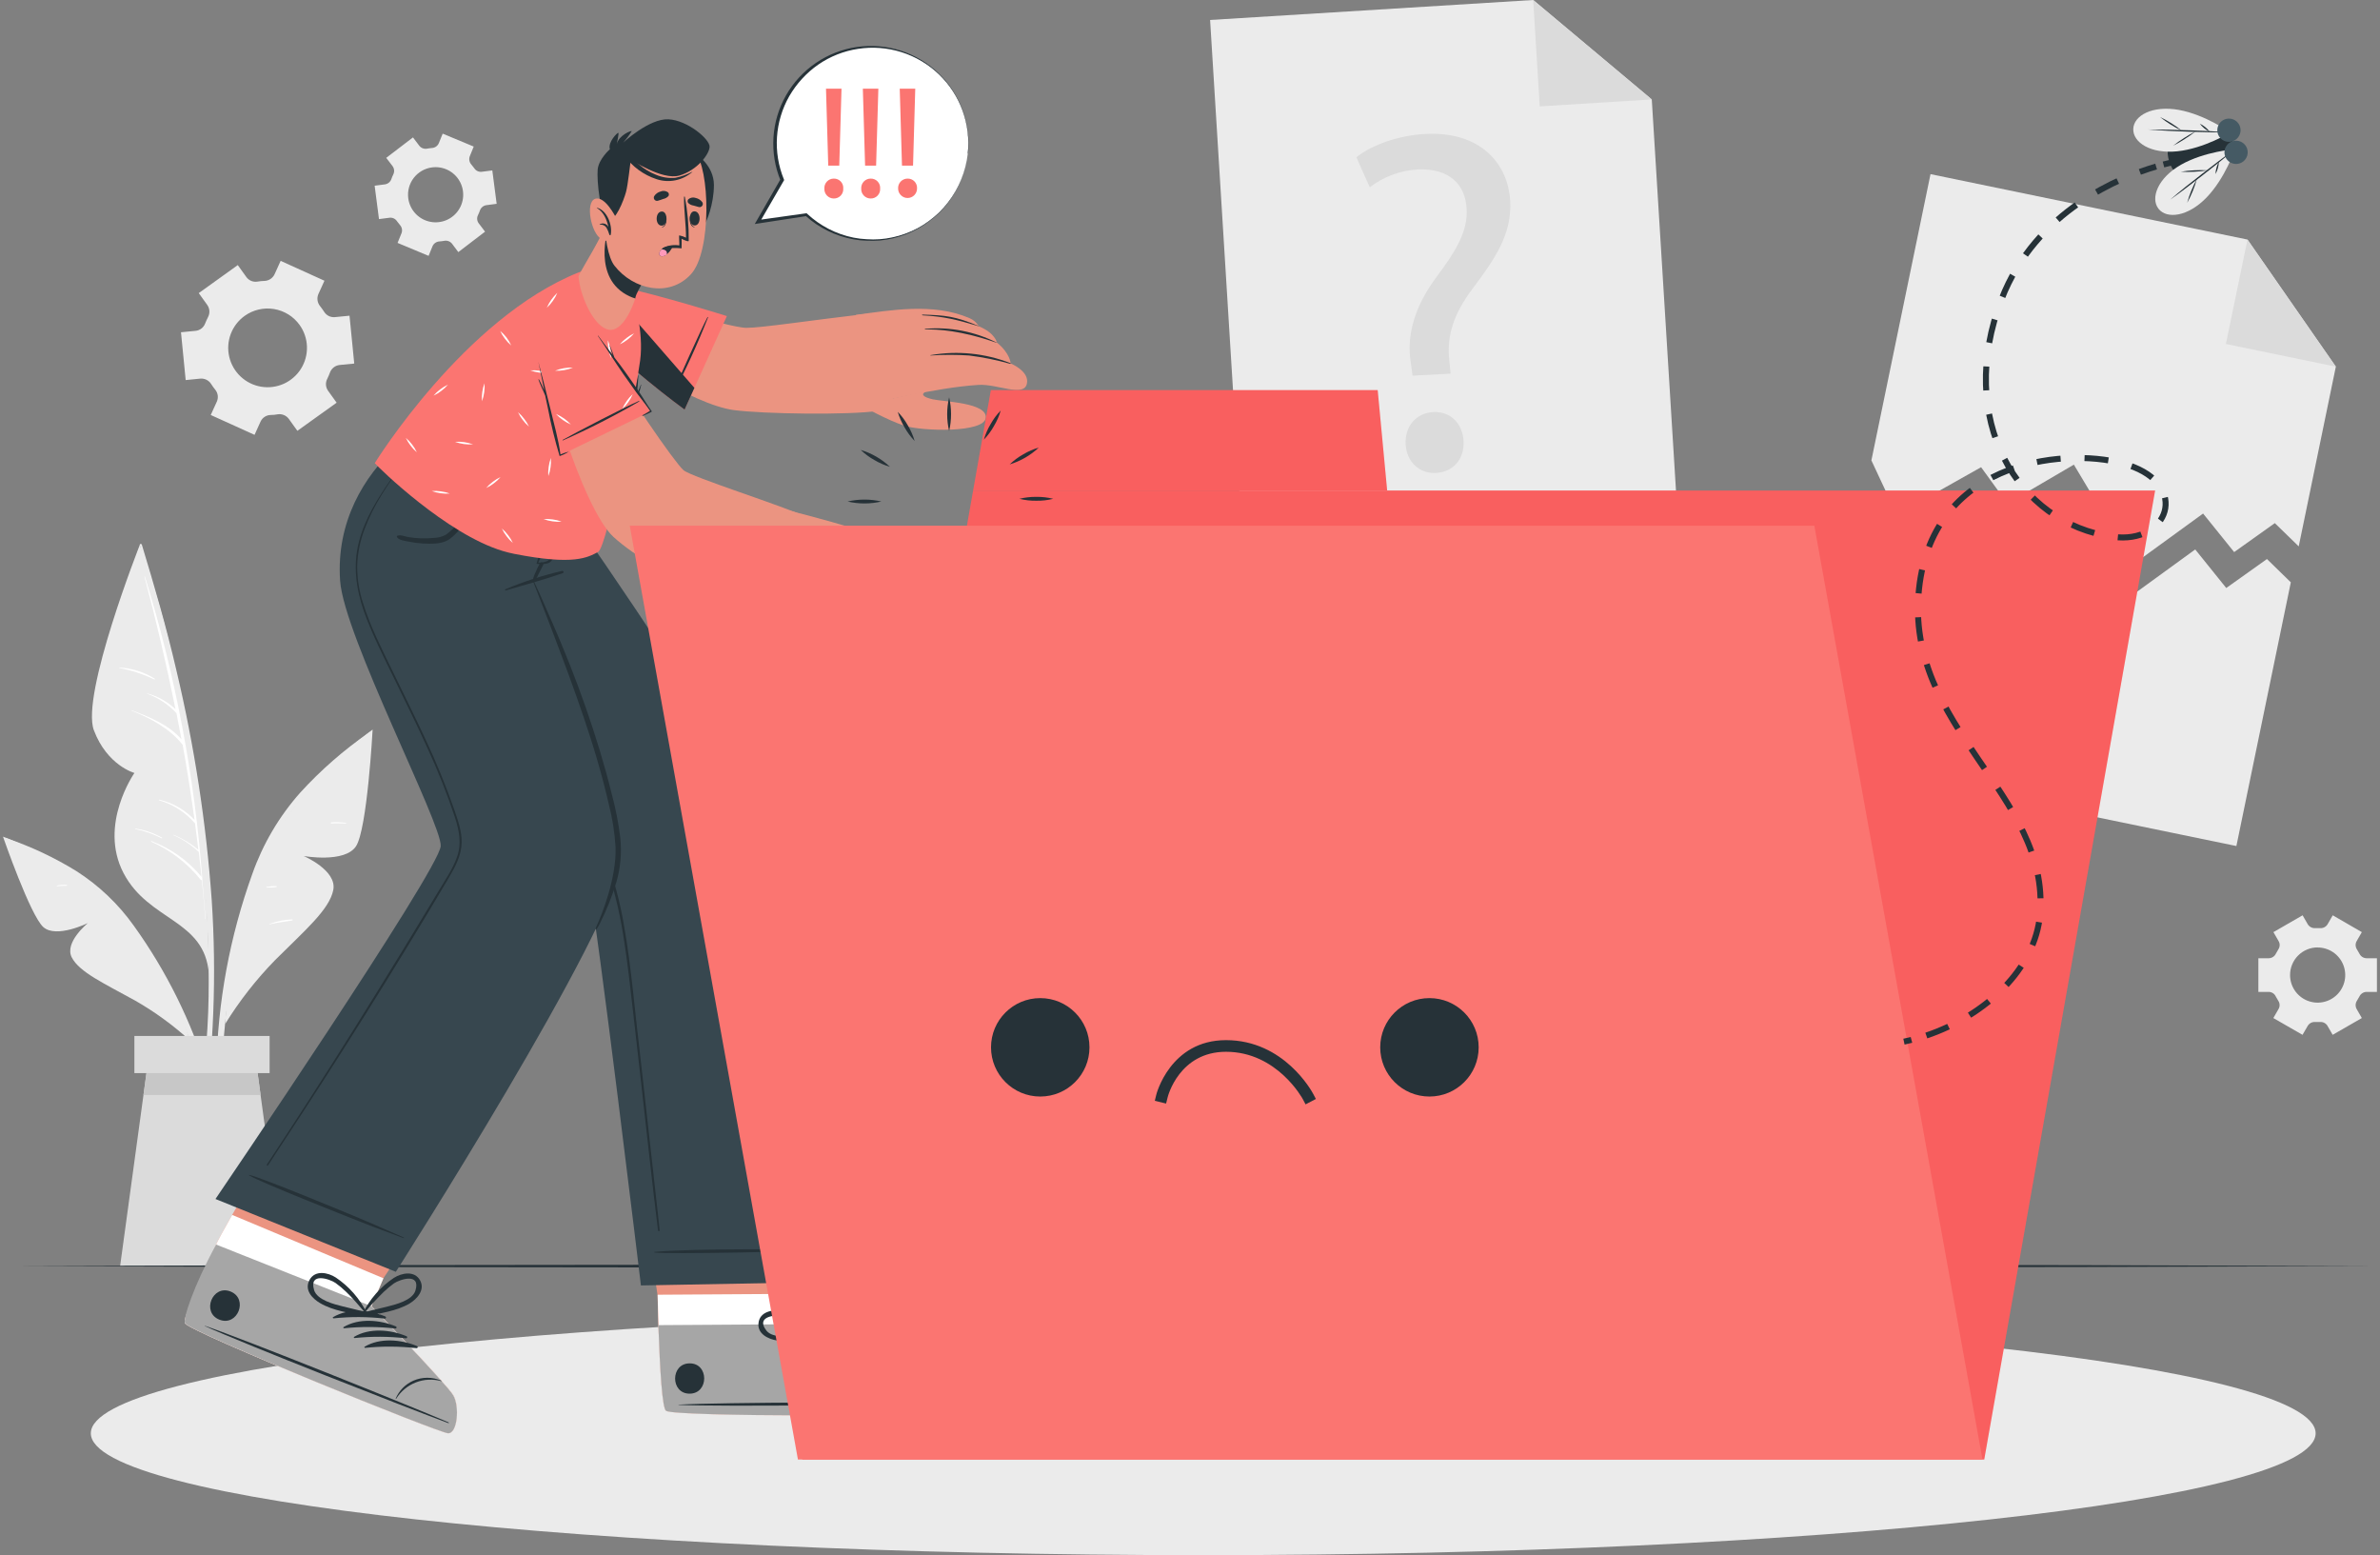 <svg width="398" height="260" viewBox="0 0 398 260" fill="none" xmlns="http://www.w3.org/2000/svg">
<rect x="0" y="0" width="398" height="260" fill="#808080" stroke="none"/>
<g clip-path="url(#clip0_191_11286)">
<path d="M390.616 61.301L384.408 91.348L380.411 87.458L373.612 92.301L368.416 85.856L356.764 94.324L346.806 77.68L335.699 84.183L331.294 78.108L317.19 86.051L312.947 76.973L322.834 29.114L375.838 40.052L390.616 61.301Z" fill="#EBEBEB"/>
<path d="M375.838 40.052L390.616 61.301L372.23 57.508L375.838 40.052Z" fill="#DBDBDB"/>
<path d="M383.086 97.359L373.984 141.444L302.588 126.719L311.625 82.977L315.868 92.061L329.978 84.118L334.377 90.188L345.49 83.684L355.442 100.329L367.1 91.86L372.29 98.306L379.096 93.462L383.086 97.359Z" fill="#EBEBEB"/>
<path d="M280.9 92.191L208.142 96.691L202.361 3.339L256.39 0L276.222 16.625L280.9 92.191Z" fill="#EBEBEB"/>
<path d="M256.389 0L276.221 16.625L257.485 17.786L256.389 0Z" fill="#DBDBDB"/>
<path d="M236.218 62.805L235.933 60.704C235.2 56.34 236.393 51.458 240.189 46.349C243.608 41.81 245.469 38.568 245.262 34.891C245.028 30.741 242.271 28.122 237.139 28.329C234.207 28.481 231.39 29.522 229.062 31.312L226.824 26.293C229.419 24.192 233.961 22.63 238.275 22.403C247.636 21.877 252.191 27.415 252.547 33.594C252.859 39.125 249.991 43.288 246.345 48.138C242.998 52.567 241.901 56.224 242.375 60.354L242.576 62.468L236.218 62.805ZM235.063 74.295C234.895 71.286 236.809 69.056 239.657 68.894C242.505 68.732 244.581 70.742 244.749 73.75C244.905 76.597 243.16 78.899 240.15 79.067C237.295 79.229 235.226 77.161 235.063 74.295Z" fill="#DBDBDB"/>
<path d="M54.257 46.932L46.932 43.612L45.914 45.856C45.762 46.174 45.527 46.446 45.234 46.641C44.94 46.836 44.599 46.948 44.246 46.965C43.844 46.965 43.448 47.023 43.046 47.081C42.697 47.138 42.339 47.097 42.013 46.962C41.686 46.826 41.404 46.603 41.197 46.316L39.763 44.319L33.237 49.001L34.671 50.998C34.871 51.288 34.989 51.626 35.012 51.978C35.035 52.33 34.962 52.681 34.8 52.995C34.614 53.351 34.447 53.717 34.301 54.09C34.175 54.421 33.96 54.71 33.679 54.925C33.398 55.141 33.063 55.274 32.711 55.309L30.266 55.549L31.051 63.544L33.509 63.298C33.862 63.27 34.216 63.338 34.532 63.496C34.849 63.654 35.117 63.895 35.306 64.193C35.41 64.361 35.521 64.523 35.637 64.686C35.754 64.848 35.871 65.003 35.994 65.152C36.218 65.425 36.362 65.754 36.41 66.103C36.458 66.452 36.408 66.808 36.267 67.13L35.242 69.38L42.566 72.7L43.585 70.456C43.737 70.138 43.975 69.869 44.271 69.679C44.568 69.489 44.912 69.385 45.265 69.38C45.663 69.38 46.059 69.341 46.452 69.263C46.8 69.213 47.154 69.257 47.479 69.392C47.803 69.527 48.085 69.747 48.295 70.028L49.728 72.026L56.294 67.325L54.86 65.328C54.655 65.04 54.534 64.7 54.511 64.347C54.488 63.995 54.564 63.642 54.73 63.33C54.903 62.978 55.057 62.617 55.191 62.248C55.319 61.918 55.535 61.63 55.815 61.414C56.095 61.198 56.429 61.063 56.78 61.022L59.239 60.782L58.448 52.781L55.989 53.021C55.638 53.051 55.285 52.984 54.97 52.826C54.655 52.668 54.39 52.426 54.205 52.126C54.094 51.964 53.984 51.795 53.867 51.633C53.751 51.471 53.634 51.315 53.511 51.16C53.289 50.885 53.147 50.555 53.099 50.205C53.051 49.856 53.099 49.5 53.238 49.175L54.257 46.932ZM50.105 54.33C50.862 55.389 51.289 56.649 51.331 57.95C51.372 59.251 51.027 60.535 50.338 61.64C49.65 62.745 48.648 63.62 47.462 64.157C46.275 64.693 44.956 64.865 43.671 64.652C42.386 64.439 41.193 63.85 40.244 62.959C39.294 62.069 38.63 60.917 38.335 59.649C38.04 58.381 38.128 57.054 38.588 55.836C39.048 54.618 39.859 53.564 40.918 52.807C42.339 51.791 44.104 51.381 45.827 51.667C47.55 51.953 49.089 52.911 50.105 54.33Z" fill="#EBEBEB"/>
<path d="M385.056 153.025L380.177 155.839L381.04 157.331C381.168 157.544 381.231 157.789 381.223 158.038C381.215 158.286 381.136 158.527 380.995 158.731C380.842 158.968 380.701 159.213 380.573 159.464C380.463 159.685 380.294 159.871 380.084 160.001C379.874 160.132 379.633 160.201 379.386 160.203H377.66V165.831H379.373C379.621 165.829 379.865 165.898 380.076 166.03C380.286 166.162 380.454 166.352 380.56 166.577C380.688 166.826 380.829 167.069 380.982 167.303C381.123 167.508 381.202 167.748 381.21 167.997C381.218 168.245 381.155 168.49 381.027 168.704L380.164 170.202L385.043 173.009L385.912 171.511C386.038 171.299 386.221 171.126 386.44 171.011C386.659 170.897 386.905 170.845 387.151 170.863H387.567H387.982C388.228 170.845 388.475 170.897 388.694 171.011C388.912 171.126 389.095 171.299 389.221 171.511L390.084 173.009L394.963 170.202L394.1 168.704C393.977 168.487 393.917 168.241 393.926 167.993C393.935 167.744 394.013 167.503 394.152 167.297C394.301 167.063 394.443 166.823 394.573 166.57C394.684 166.35 394.853 166.164 395.062 166.033C395.272 165.903 395.514 165.833 395.76 165.831H397.486V160.203H395.76C395.514 160.201 395.272 160.132 395.062 160.001C394.853 159.871 394.684 159.685 394.573 159.464C394.443 159.211 394.301 158.971 394.152 158.738C394.013 158.532 393.935 158.292 393.926 158.045C393.917 157.797 393.977 157.552 394.1 157.337L394.963 155.839L390.097 153.025L389.234 154.523C389.106 154.733 388.923 154.905 388.705 155.019C388.486 155.133 388.241 155.186 387.995 155.171C387.859 155.171 387.722 155.171 387.58 155.171C387.437 155.171 387.301 155.171 387.164 155.171C386.917 155.187 386.671 155.135 386.451 155.021C386.232 154.907 386.047 154.734 385.919 154.523L385.056 153.025ZM387.58 158.407C388.492 158.408 389.383 158.68 390.141 159.187C390.898 159.694 391.488 160.415 391.837 161.257C392.185 162.1 392.275 163.027 392.096 163.921C391.918 164.814 391.478 165.635 390.833 166.279C390.187 166.923 389.365 167.362 388.471 167.539C387.576 167.717 386.649 167.625 385.806 167.276C384.964 166.927 384.244 166.336 383.737 165.578C383.231 164.82 382.961 163.929 382.961 163.017C382.959 162.41 383.077 161.809 383.309 161.247C383.54 160.686 383.88 160.176 384.309 159.747C384.738 159.317 385.248 158.976 385.809 158.744C386.371 158.512 386.972 158.393 387.58 158.394V158.407Z" fill="#EBEBEB"/>
<path d="M69.06 22.973L64.59 26.39L65.635 27.759C65.785 27.956 65.878 28.192 65.902 28.439C65.926 28.687 65.881 28.936 65.771 29.159C65.647 29.411 65.538 29.671 65.447 29.937C65.365 30.171 65.221 30.377 65.03 30.534C64.839 30.691 64.608 30.791 64.363 30.826L62.65 31.046L63.377 36.629L65.09 36.408C65.339 36.368 65.594 36.401 65.825 36.504C66.055 36.606 66.251 36.773 66.387 36.985C66.546 37.211 66.717 37.427 66.9 37.634C67.063 37.821 67.172 38.05 67.213 38.294C67.254 38.539 67.227 38.791 67.133 39.021L66.484 40.61L71.675 42.776L72.323 41.174C72.421 40.946 72.58 40.75 72.783 40.607C72.986 40.464 73.224 40.38 73.472 40.364L73.887 40.325L74.296 40.26C74.536 40.215 74.784 40.236 75.012 40.322C75.241 40.407 75.442 40.554 75.593 40.746L76.644 42.147L81.114 38.73L80.07 37.355C79.916 37.16 79.821 36.925 79.797 36.678C79.773 36.431 79.82 36.182 79.933 35.961C80.057 35.709 80.166 35.449 80.258 35.183C80.339 34.95 80.484 34.745 80.675 34.589C80.866 34.433 81.097 34.334 81.341 34.301L83.054 34.074L82.327 28.491L80.615 28.712C80.365 28.752 80.11 28.719 79.88 28.616C79.649 28.514 79.454 28.346 79.317 28.135C79.158 27.909 78.987 27.693 78.804 27.486C78.641 27.299 78.532 27.07 78.491 26.825C78.45 26.58 78.478 26.329 78.571 26.099L79.22 24.503L74.03 22.344L73.381 23.939C73.283 24.166 73.123 24.362 72.921 24.504C72.718 24.646 72.48 24.729 72.233 24.743L71.817 24.789L71.409 24.854C71.168 24.899 70.919 24.877 70.69 24.79C70.462 24.703 70.261 24.554 70.111 24.361L69.06 22.973ZM72.258 27.985C73.162 27.869 74.08 28.023 74.896 28.428C75.713 28.833 76.391 29.47 76.845 30.259C77.299 31.049 77.51 31.955 77.449 32.863C77.389 33.772 77.061 34.642 76.506 35.365C75.951 36.087 75.195 36.629 74.332 36.923C73.469 37.216 72.539 37.247 71.659 37.013C70.778 36.778 69.987 36.288 69.385 35.605C68.783 34.922 68.397 34.075 68.275 33.173C68.193 32.57 68.231 31.958 68.388 31.37C68.544 30.782 68.815 30.232 69.185 29.749C69.556 29.267 70.018 28.863 70.545 28.56C71.073 28.257 71.655 28.062 72.258 27.985Z" fill="#EBEBEB"/>
<path d="M35.663 169.268C35.907 163 35.82 156.723 35.404 150.464C34.476 137.541 32.503 124.715 29.507 112.11C27.859 104.978 25.835 98.033 23.72 91.063C23.655 90.855 23.317 90.914 23.376 91.134C29.909 115.677 35.268 141.036 34.885 166.577C34.781 173.709 33.951 180.751 33.276 187.851C33.276 188.046 33.568 188.117 33.613 187.923C34.969 181.847 35.41 175.473 35.663 169.268Z" fill="#EBEBEB"/>
<path d="M23.376 91.108C23.376 91.108 13.476 116.202 15.701 122.096C17.926 127.99 22.48 129.228 22.48 129.228C22.48 129.228 16.427 137.865 20.657 145.964C24.887 154.063 34.281 153.68 34.93 162.861C34.885 162.887 35.43 124.495 23.376 91.108Z" fill="#EBEBEB"/>
<path d="M33.834 147.034C33.85 146.99 33.85 146.942 33.834 146.898C32.536 129.768 29.32 112.838 24.245 96.425C24.245 96.374 24.148 96.393 24.161 96.425C26.12 103.774 27.85 111.155 29.351 118.569C28.022 117.31 26.398 116.405 24.628 115.936C24.628 115.936 24.576 115.975 24.628 115.988C26.487 116.669 28.159 117.78 29.507 119.23C29.792 120.682 30.078 122.141 30.344 123.594C28.131 121.123 25.069 119.904 22.001 118.737C21.955 118.737 21.936 118.789 22.001 118.802C25.199 120.099 28.378 121.778 30.545 124.527C31.297 128.699 31.959 132.879 32.53 137.068C30.936 135.391 28.886 134.216 26.633 133.69C26.561 133.69 26.523 133.774 26.594 133.793C28.917 134.462 30.995 135.791 32.575 137.619L32.614 137.651C32.809 139.121 32.995 140.597 33.172 142.08C31.935 141.035 30.54 140.193 29.04 139.584C29.031 139.584 29.023 139.587 29.017 139.593C29.011 139.599 29.007 139.607 29.007 139.616C29.007 139.625 29.011 139.633 29.017 139.639C29.023 139.645 29.031 139.648 29.04 139.648C30.572 140.31 31.975 141.236 33.185 142.385C33.185 142.385 33.218 142.385 33.237 142.385C33.399 143.785 33.562 145.192 33.704 146.599C31.478 143.908 28.586 141.844 25.316 140.615C25.251 140.615 25.218 140.686 25.283 140.718C28.511 142.138 31.347 144.319 33.548 147.073C33.571 147.105 33.603 147.129 33.641 147.141C33.679 147.153 33.719 147.152 33.756 147.138C33.97 149.297 34.165 151.462 34.321 153.622C34.321 153.654 34.372 153.654 34.372 153.622C34.171 151.462 34.016 149.251 33.834 147.034Z" fill="white"/>
<path d="M25.885 113.472C24.102 112.356 22.064 111.714 19.963 111.605C19.911 111.605 19.911 111.669 19.963 111.682C21.984 112.061 23.947 112.704 25.801 113.595C25.898 113.634 25.957 113.504 25.885 113.472Z" fill="white"/>
<path d="M27.098 140.057C25.721 139.268 24.206 138.749 22.635 138.527C22.583 138.527 22.577 138.604 22.635 138.611C24.171 138.918 25.656 139.44 27.046 140.161C27.098 140.161 27.144 140.057 27.098 140.057Z" fill="white"/>
<path d="M61.664 122.504C57.481 125.396 53.64 128.753 50.213 132.509C46.68 136.485 43.954 141.11 42.188 146.126C38.422 156.571 36.393 167.562 36.181 178.663C36.054 184.812 36.644 190.955 37.939 196.968C37.95 197.012 37.976 197.05 38.014 197.074C38.052 197.098 38.098 197.107 38.142 197.099C38.186 197.091 38.225 197.066 38.252 197.029C38.278 196.993 38.289 196.948 38.283 196.903C36.672 186.295 36.734 175.5 38.465 164.91C40.164 154.536 42.831 143.234 49.435 134.798C53.029 130.207 57.512 126.589 61.943 122.854C62.203 122.66 61.904 122.336 61.664 122.504Z" fill="#EBEBEB"/>
<path d="M37.66 171.181C40.042 167.33 42.84 163.754 46.003 160.514C50.953 155.573 55.086 152.085 55.734 148.791C56.383 145.497 50.778 143.111 50.778 143.111C50.778 143.111 57.655 144.349 59.536 141.477C61.418 138.604 62.313 121.973 62.313 121.973C62.313 121.973 49.85 130.862 44.044 143.299C38.238 155.735 37.66 171.181 37.66 171.181Z" fill="#EBEBEB"/>
<path d="M57.857 137.573C57.037 137.458 56.206 137.43 55.379 137.489C55.36 137.494 55.343 137.506 55.331 137.522C55.319 137.537 55.312 137.557 55.312 137.577C55.312 137.597 55.319 137.616 55.331 137.632C55.343 137.648 55.36 137.659 55.379 137.664C56.197 137.664 57.02 137.632 57.838 137.664C57.845 137.67 57.853 137.673 57.862 137.675C57.87 137.676 57.879 137.676 57.888 137.673C57.896 137.67 57.903 137.665 57.909 137.658C57.915 137.651 57.919 137.643 57.921 137.635C57.923 137.626 57.922 137.617 57.92 137.609C57.917 137.6 57.913 137.592 57.906 137.586C57.9 137.58 57.892 137.576 57.883 137.574C57.875 137.571 57.866 137.571 57.857 137.573Z" fill="white"/>
<path d="M48.891 153.712C47.576 153.744 46.276 154.006 45.051 154.484C45.051 154.484 45.051 154.549 45.051 154.536C46.348 154.238 47.6 154.114 48.885 153.887C48.901 153.88 48.916 153.868 48.926 153.853C48.936 153.838 48.942 153.82 48.943 153.802C48.944 153.784 48.939 153.766 48.93 153.75C48.921 153.734 48.907 153.721 48.891 153.712Z" fill="white"/>
<path d="M46.205 148.136C45.659 148.134 45.114 148.184 44.577 148.285C44.567 148.289 44.558 148.296 44.552 148.304C44.546 148.313 44.543 148.323 44.543 148.334C44.543 148.344 44.546 148.355 44.552 148.363C44.558 148.372 44.567 148.379 44.577 148.382C45.121 148.415 45.667 148.389 46.205 148.305C46.227 148.305 46.249 148.296 46.265 148.28C46.281 148.264 46.289 148.243 46.289 148.22C46.289 148.198 46.281 148.177 46.265 148.161C46.249 148.145 46.227 148.136 46.205 148.136Z" fill="white"/>
<path d="M1.148 140.161C5.201 141.535 9.086 143.362 12.729 145.607C16.506 148.011 19.781 151.122 22.376 154.769C27.832 162.358 32.009 170.789 34.741 179.727C36.265 184.673 37.206 189.78 37.544 194.945C37.541 194.98 37.527 195.013 37.503 195.038C37.478 195.063 37.446 195.079 37.411 195.083C37.377 195.087 37.341 195.078 37.312 195.059C37.283 195.04 37.262 195.011 37.252 194.977C36.103 186.017 33.552 177.294 29.694 169.125C25.912 161.117 21.143 152.591 13.851 147.287C9.881 144.401 5.417 142.514 0.967 140.517C0.919 140.493 0.884 140.451 0.867 140.401C0.851 140.35 0.855 140.295 0.879 140.248C0.903 140.201 0.945 140.165 0.996 140.149C1.046 140.132 1.101 140.136 1.148 140.161Z" fill="#EBEBEB"/>
<path d="M31.828 174.014C29.013 171.44 25.921 169.185 22.61 167.29C17.459 164.431 13.274 162.55 11.996 160.054C10.718 157.557 14.695 154.322 14.695 154.322C14.695 154.322 9.44 156.915 7.26 155.009C5.08 153.103 0.5 139.875 0.5 139.875C0.5 139.875 12.638 144.194 20.216 152.934C27.793 161.675 31.828 174.014 31.828 174.014Z" fill="#EBEBEB"/>
<path d="M11.165 147.955C10.62 147.916 10.073 147.948 9.537 148.052C9.478 148.052 9.498 148.156 9.537 148.149C10.075 148.091 10.601 148.11 11.133 148.097C11.152 148.101 11.171 148.098 11.188 148.088C11.204 148.077 11.216 148.061 11.22 148.042C11.225 148.023 11.221 148.003 11.211 147.987C11.2 147.97 11.184 147.959 11.165 147.955Z" fill="white"/>
<path d="M47.483 211.674H20.086L23.991 183.072L24.991 175.739H42.578L43.577 183.072L47.483 211.674Z" fill="#DBDBDB"/>
<path d="M43.578 183.072H23.992L24.991 175.739H42.579L43.578 183.072Z" fill="#C7C7C7"/>
<path d="M45.088 173.197H22.473V179.409H45.088V173.197Z" fill="#DBDBDB"/>
<path d="M2.666 211.674L51.978 211.512L101.29 211.46L199.914 211.35L298.538 211.453L347.85 211.512L397.162 211.674L347.85 211.83L298.538 211.888L199.914 211.992L101.29 211.888L51.978 211.83L2.666 211.674Z" fill="#263238"/>
<path d="M201.212 260C303.95 260 387.236 250.879 387.236 239.627C387.236 228.375 303.95 219.254 201.212 219.254C98.474 219.254 15.188 228.375 15.188 239.627C15.188 250.879 98.474 260 201.212 260Z" fill="#EBEBEB"/>
<path d="M157.908 236.249C156.396 236.761 113.053 236.897 111.392 235.879C110.743 235.484 110.373 229.181 110.095 221.543C110.036 219.896 109.991 218.19 109.952 216.459L106.436 193.356L135.416 193.168L138.147 216.278L138.036 221.361C138.036 221.361 154.658 228.727 156.357 230.056C158.057 231.386 159.445 235.736 157.908 236.249Z" fill="#EB9481"/>
<path d="M157.907 236.249C156.395 236.761 113.052 236.897 111.391 235.879C110.625 235.399 110.21 226.185 109.977 216.459L138.172 216.278L138.061 221.361C138.061 221.361 154.682 228.727 156.382 230.056C158.082 231.386 159.444 235.736 157.907 236.249Z" fill="white"/>
<path d="M157.907 236.249C156.396 236.761 113.052 236.897 111.391 235.879C110.743 235.484 110.373 229.181 110.094 221.543L138.036 221.361C138.036 221.361 154.657 228.727 156.357 230.056C158.056 231.386 159.445 235.736 157.907 236.249Z" fill="#A6A6A6"/>
<path d="M157.278 234.517C150.012 234.368 120.688 234.44 113.493 234.835C113.435 234.835 113.435 234.881 113.493 234.881C120.694 235.192 150.018 234.881 157.278 234.641C157.433 234.634 157.433 234.524 157.278 234.517Z" fill="#263238"/>
<path d="M153.607 228.507C152.799 228.489 151.996 228.638 151.249 228.946C150.502 229.254 149.827 229.714 149.267 230.296C148.249 231.337 147.672 232.731 147.658 234.187C147.658 234.232 147.736 234.232 147.743 234.187C147.983 232.751 148.682 231.432 149.734 230.426C150.786 229.42 152.136 228.781 153.581 228.604C153.594 228.607 153.607 228.606 153.619 228.599C153.631 228.592 153.639 228.581 153.642 228.568C153.646 228.555 153.644 228.542 153.637 228.53C153.631 228.519 153.62 228.51 153.607 228.507Z" fill="#263238"/>
<path d="M140.884 222.075C137.977 222.075 134.61 223.086 132.807 225.466C132.742 225.556 132.871 225.66 132.956 225.615C135.494 224.27 138.169 223.203 140.936 222.431C140.978 222.419 141.015 222.393 141.04 222.355C141.064 222.318 141.074 222.274 141.067 222.23C141.061 222.186 141.039 222.146 141.005 222.117C140.971 222.089 140.928 222.074 140.884 222.075Z" fill="#263238"/>
<path d="M143.135 222.943C140.222 222.911 136.855 223.948 135.058 226.334C134.986 226.425 135.116 226.522 135.207 226.477C137.744 225.138 140.417 224.072 143.18 223.3C143.222 223.288 143.259 223.262 143.283 223.226C143.307 223.189 143.318 223.145 143.312 223.102C143.307 223.059 143.286 223.019 143.253 222.99C143.221 222.96 143.178 222.944 143.135 222.943Z" fill="#263238"/>
<path d="M145.38 223.812C142.473 223.78 139.106 224.817 137.303 227.203C137.238 227.294 137.368 227.391 137.452 227.346C139.991 226.006 142.666 224.941 145.432 224.169C145.474 224.157 145.511 224.13 145.536 224.093C145.56 224.056 145.57 224.011 145.563 223.968C145.557 223.924 145.535 223.884 145.501 223.855C145.467 223.827 145.424 223.811 145.38 223.812Z" fill="#263238"/>
<path d="M147.632 224.675C144.719 224.675 141.352 225.686 139.555 228.066C139.484 228.163 139.62 228.26 139.704 228.215C142.242 226.869 144.917 225.802 147.684 225.031C147.727 225.02 147.764 224.993 147.788 224.956C147.812 224.918 147.822 224.874 147.816 224.83C147.809 224.786 147.787 224.746 147.753 224.718C147.72 224.689 147.676 224.674 147.632 224.675Z" fill="#263238"/>
<path d="M115.329 227.936C112.086 227.936 112.086 233.019 115.329 233C118.573 232.981 118.573 227.91 115.329 227.936Z" fill="#263238"/>
<path d="M143.999 214.307C142.526 213.094 140.671 214.307 139.769 215.564C138.269 217.774 137.374 220.338 137.174 223.001C137.173 223.013 137.175 223.025 137.179 223.036C137.183 223.048 137.19 223.058 137.199 223.066C137.207 223.074 137.218 223.08 137.23 223.084C137.241 223.087 137.253 223.088 137.265 223.086C137.277 223.14 137.302 223.191 137.337 223.235C137.372 223.278 137.418 223.312 137.469 223.335C137.52 223.358 137.576 223.368 137.632 223.365C137.687 223.363 137.742 223.347 137.791 223.319C139.854 221.88 142.241 220.596 143.804 218.566C144.693 217.386 145.394 215.461 143.999 214.307ZM140.457 220.499C139.458 221.231 138.426 221.912 137.453 222.677C137.972 221.231 138.42 219.766 139.082 218.365C139.388 217.694 139.739 217.044 140.133 216.42C140.781 215.461 143.61 213.016 143.908 216.18C144.077 217.905 141.644 219.623 140.457 220.499Z" fill="#263238"/>
<path d="M129.932 224.11C132.463 224.486 135.077 223.76 137.562 223.365C137.616 223.351 137.666 223.324 137.708 223.287C137.749 223.25 137.782 223.204 137.803 223.153C137.824 223.101 137.832 223.045 137.827 222.99C137.823 222.934 137.805 222.88 137.776 222.833C137.785 222.826 137.793 222.816 137.798 222.806C137.803 222.795 137.806 222.783 137.806 222.771C137.806 222.759 137.803 222.748 137.798 222.737C137.793 222.726 137.785 222.717 137.776 222.71C135.779 220.934 133.353 219.712 130.737 219.163C129.206 218.878 127.039 219.293 126.844 221.193C126.611 222.982 128.453 223.883 129.932 224.11ZM128.168 222.457C126.222 219.974 129.939 219.76 131.055 220.019C131.779 220.198 132.49 220.425 133.183 220.7C134.623 221.251 135.966 221.997 137.341 222.684C136.109 222.801 134.895 223.027 133.669 223.19C132.197 223.384 129.258 223.831 128.168 222.457Z" fill="#263238"/>
<path d="M63.883 86.543C63.883 86.543 97.534 143.759 98.462 147.773C99.843 153.946 107.181 214.909 107.181 214.909L142.214 214.261C142.214 214.261 136.18 160.514 130.465 142.806C126.352 130.052 96.651 87.749 96.651 87.749L63.883 86.543Z" fill="#37474F"/>
<path d="M138.989 208.912C133.961 208.879 116.14 208.678 109.445 209.301C109.393 209.301 109.399 209.391 109.445 209.398C111.748 209.729 133.955 209.21 138.983 209.054C138.992 209.055 139.001 209.053 139.01 209.05C139.019 209.047 139.027 209.042 139.034 209.036C139.041 209.029 139.047 209.022 139.051 209.013C139.055 209.005 139.057 208.996 139.057 208.986C139.058 208.977 139.056 208.967 139.053 208.959C139.05 208.95 139.045 208.942 139.039 208.935C139.032 208.928 139.025 208.922 139.016 208.918C139.008 208.914 138.998 208.912 138.989 208.912Z" fill="#263238"/>
<path d="M69.625 91.796C71.83 95.252 74.166 98.636 76.411 102.06C78.655 105.484 80.945 108.933 83.132 112.376C87.569 119.293 91.894 126.254 96.107 133.262C98.161 136.496 99.918 139.91 101.355 143.461C102.669 147.026 103.654 150.702 104.301 154.445C104.988 158.199 105.442 161.993 105.864 165.779C106.297 169.817 106.749 173.854 107.22 177.892C108.141 186.152 109.065 194.413 109.99 202.674C110.101 203.686 110.211 204.697 110.315 205.715C110.315 205.858 110.062 205.89 110.042 205.715C109.011 197.506 108.154 189.278 107.22 181.075C106.753 176.982 106.288 172.89 105.825 168.801C105.391 164.995 104.975 161.189 104.385 157.402C103.843 153.671 103.019 149.986 101.92 146.379C100.71 142.642 99.087 139.051 97.08 135.674C93.025 128.677 88.731 121.804 84.436 114.924C80.141 108.045 75.755 101.152 71.214 94.35C70.656 93.514 70.092 92.677 69.508 91.854C69.469 91.789 69.586 91.724 69.625 91.796Z" fill="#263238"/>
<path d="M74.912 239.627C73.316 239.53 32.094 222.833 30.946 221.257C30.902 221.162 30.882 221.057 30.888 220.953C30.888 219.533 33.749 214.572 36.136 208.069C36.285 207.654 37.349 205.721 38.822 203.115C42.883 195.982 50.065 183.714 50.065 183.714L77.008 194.413L64.11 213.71L62.132 218.378C62.132 218.378 74.776 231.437 75.84 233.292C76.904 235.146 76.502 239.718 74.912 239.627Z" fill="#EB9481"/>
<path d="M74.912 239.627C73.316 239.53 32.094 222.833 30.946 221.257C30.902 221.162 30.882 221.057 30.888 220.953C30.888 219.533 33.749 214.572 36.136 208.069C36.285 207.654 37.349 205.721 38.822 203.115L64.123 213.71L62.132 218.378C62.132 218.378 74.776 231.437 75.84 233.292C76.904 235.146 76.502 239.718 74.912 239.627Z" fill="white"/>
<path d="M74.913 239.62C73.317 239.53 32.095 222.833 30.953 221.251C30.512 220.654 32.354 215.026 36.143 208.069L62.093 218.378C62.093 218.378 74.737 231.437 75.808 233.292C76.878 235.146 76.502 239.718 74.913 239.62Z" fill="#A6A6A6"/>
<path d="M74.976 237.785C68.301 234.919 41.092 223.987 34.273 221.659C34.215 221.659 34.202 221.659 34.273 221.705C40.832 224.688 68.126 235.399 74.95 237.915C75.106 237.967 75.106 237.844 74.976 237.785Z" fill="#263238"/>
<path d="M73.808 230.834C73.068 230.509 72.268 230.342 71.46 230.342C70.651 230.342 69.852 230.509 69.111 230.834C67.783 231.421 66.729 232.492 66.166 233.83C66.166 233.875 66.224 233.901 66.244 233.862C67.013 232.617 68.168 231.655 69.532 231.123C70.897 230.59 72.398 230.517 73.808 230.912C73.808 230.925 73.86 230.834 73.808 230.834Z" fill="#263238"/>
<path d="M64.447 220.097C61.768 218.981 58.252 218.683 55.689 220.213C55.592 220.272 55.689 220.414 55.773 220.408C58.63 220.112 61.51 220.127 64.363 220.453C64.406 220.454 64.447 220.439 64.48 220.413C64.514 220.387 64.537 220.35 64.547 220.309C64.557 220.267 64.552 220.224 64.534 220.185C64.516 220.147 64.485 220.116 64.447 220.097Z" fill="#263238"/>
<path d="M66.205 221.757C63.526 220.641 60.01 220.337 57.447 221.873C57.35 221.932 57.447 222.074 57.531 222.068C60.388 221.773 63.267 221.786 66.121 222.107C66.165 222.112 66.209 222.1 66.245 222.075C66.281 222.049 66.307 222.012 66.317 221.969C66.327 221.926 66.322 221.881 66.301 221.842C66.281 221.803 66.246 221.772 66.205 221.757Z" fill="#263238"/>
<path d="M67.971 223.391C65.285 222.275 61.769 221.971 59.207 223.507C59.109 223.566 59.207 223.708 59.291 223.702C62.147 223.407 65.027 223.42 67.88 223.741C67.925 223.748 67.971 223.739 68.009 223.714C68.047 223.689 68.075 223.651 68.086 223.607C68.098 223.563 68.092 223.517 68.071 223.477C68.05 223.437 68.014 223.406 67.971 223.391Z" fill="#263238"/>
<path d="M69.73 225.038C67.044 223.922 63.534 223.618 60.971 225.154C60.868 225.213 60.971 225.355 61.049 225.342C63.906 225.053 66.785 225.068 69.639 225.388C69.684 225.395 69.73 225.386 69.768 225.361C69.806 225.336 69.833 225.298 69.845 225.254C69.856 225.21 69.851 225.164 69.829 225.124C69.808 225.084 69.772 225.053 69.73 225.038Z" fill="#263238"/>
<path d="M38.556 215.921C35.527 214.715 33.646 219.422 36.688 220.628C39.731 221.834 41.592 217.153 38.556 215.921Z" fill="#263238"/>
<path d="M70.254 214.066C69.34 212.387 67.179 212.802 65.862 213.645C63.644 215.128 61.854 217.167 60.672 219.558C60.667 219.569 60.664 219.581 60.664 219.593C60.664 219.605 60.666 219.617 60.671 219.628C60.676 219.64 60.684 219.649 60.693 219.657C60.702 219.665 60.712 219.671 60.724 219.675C60.724 219.889 60.867 220.142 61.12 220.083C63.579 219.526 66.271 219.234 68.477 217.937C69.742 217.179 71.117 215.655 70.254 214.066ZM64.642 218.475C63.442 218.78 62.236 219.027 61.048 219.37C62.031 218.19 63.072 217.06 64.169 215.986C64.708 215.473 65.28 214.997 65.882 214.559C66.829 213.911 70.384 212.705 69.476 215.752C68.976 217.432 66.076 218.112 64.642 218.475Z" fill="#263238"/>
<path d="M53.536 217.866C55.742 219.163 58.435 219.468 60.887 220.032C61.14 220.09 61.309 219.837 61.289 219.623C61.3 219.62 61.311 219.615 61.32 219.608C61.329 219.6 61.337 219.591 61.342 219.581C61.347 219.57 61.349 219.558 61.349 219.547C61.349 219.535 61.346 219.523 61.341 219.513C60.163 217.114 58.373 215.068 56.151 213.58C54.853 212.737 52.68 212.283 51.759 213.989C50.838 215.694 52.245 217.114 53.536 217.866ZM52.524 215.675C51.623 212.627 55.171 213.833 56.112 214.494C56.716 214.929 57.288 215.406 57.825 215.921C58.96 216.978 59.92 218.171 60.939 219.325C59.752 218.968 58.545 218.722 57.345 218.417C55.917 218.061 53.05 217.367 52.524 215.687V215.675Z" fill="#263238"/>
<path d="M66.194 212.627L36.033 200.456C36.033 200.456 73.427 145.51 73.7 141.451C73.947 137.826 57.52 106.301 56.878 97.113C56.177 87.198 60.952 79.521 66.207 74.762L97.315 87.977C97.315 87.977 94.032 93.229 88.881 96.153C88.881 96.153 104.834 132.594 103.926 143.798C103.017 155.003 66.194 212.627 66.194 212.627Z" fill="#37474F"/>
<path d="M67.529 206.895C63.169 205.021 64.447 205.501 60.062 203.653C57.921 202.758 43.843 196.903 41.676 196.423C41.63 196.423 41.598 196.488 41.676 196.514C43.551 197.662 57.746 203.27 59.906 204.12C64.324 205.864 63.072 205.313 67.509 207.005C67.519 207 67.527 206.993 67.533 206.984C67.54 206.975 67.544 206.965 67.546 206.954C67.548 206.944 67.547 206.933 67.544 206.923C67.541 206.912 67.536 206.903 67.529 206.895Z" fill="#263238"/>
<path d="M93.979 95.453C90.741 96.205 87.572 97.231 84.507 98.519C84.485 98.531 84.468 98.55 84.459 98.573C84.45 98.596 84.449 98.621 84.457 98.645C84.464 98.668 84.48 98.688 84.502 98.701C84.523 98.713 84.548 98.718 84.572 98.714C87.751 97.78 90.982 96.918 94.109 95.822C94.133 95.814 94.156 95.8 94.175 95.783C94.194 95.766 94.21 95.746 94.221 95.722C94.232 95.699 94.238 95.674 94.24 95.648C94.241 95.623 94.238 95.597 94.229 95.573C94.221 95.548 94.207 95.526 94.19 95.507C94.173 95.488 94.152 95.472 94.129 95.461C94.106 95.45 94.081 95.443 94.055 95.442C94.029 95.441 94.004 95.444 93.979 95.453Z" fill="#263238"/>
<path d="M90.289 94.175C89.988 94.711 89.721 95.266 89.491 95.835C89.267 96.272 89.129 96.747 89.082 97.236C89.082 97.326 89.212 97.352 89.264 97.294C89.591 96.905 89.856 96.467 90.049 95.997C90.315 95.485 90.587 94.973 90.84 94.454C91.002 94.091 90.477 93.845 90.289 94.175Z" fill="#263238"/>
<path d="M90.677 91.251C90.872 90.771 91.06 90.291 91.261 89.818C91.463 89.344 91.716 88.845 91.91 88.34C91.91 88.262 92.066 88.34 92.033 88.391C91.839 88.871 91.716 89.383 91.566 89.876C91.417 90.369 91.248 90.862 91.086 91.355C90.781 92.269 90.438 93.177 90.016 94.058C90.526 94.087 91.037 93.998 91.508 93.799C91.985 93.5 92.356 93.057 92.565 92.535C92.838 92.003 93.091 91.452 93.37 90.92C93.714 90.348 94.003 89.745 94.232 89.118C94.232 89.04 94.388 89.118 94.356 89.169C93.934 90.501 93.38 91.787 92.701 93.008C92.41 93.481 92.183 93.974 91.651 94.162C91.075 94.324 90.472 94.364 89.88 94.279C89.802 94.279 89.711 94.279 89.737 94.168C90.002 93.181 90.316 92.207 90.677 91.251Z" fill="#263238"/>
<path d="M89.34 97.307C90.45 99.648 91.423 101.982 92.454 104.316C93.486 106.651 94.4 108.907 95.328 111.222C97.184 115.91 98.844 120.682 100.304 125.487C101.024 127.873 101.692 130.279 102.289 132.697C102.946 135.117 103.427 137.581 103.73 140.07C103.99 142.553 103.77 145.062 103.081 147.462C102.366 149.832 101.448 152.136 100.337 154.348C99.655 155.755 99.428 155.56 99.753 154.854C100.68 152.85 103.113 146.761 102.938 141.639C102.79 139.176 102.403 136.733 101.783 134.344C101.217 131.893 100.579 129.462 99.87 127.05C98.488 122.29 96.846 117.628 95.159 112.973C94.212 110.379 93.213 107.785 92.24 105.192C91.267 102.598 90.294 100.205 89.204 97.346C89.201 97.337 89.201 97.328 89.202 97.319C89.203 97.309 89.206 97.3 89.21 97.292C89.215 97.284 89.221 97.277 89.228 97.271C89.235 97.265 89.244 97.261 89.252 97.258C89.261 97.256 89.271 97.255 89.28 97.256C89.289 97.257 89.298 97.26 89.306 97.265C89.315 97.269 89.322 97.275 89.328 97.282C89.333 97.29 89.338 97.298 89.34 97.307Z" fill="#263238"/>
<path d="M66.447 89.565C66.985 89.364 67.744 89.701 68.289 89.792C68.995 89.908 69.708 89.98 70.424 90.006C71.132 90.027 71.84 90.004 72.545 89.934C73.254 89.914 73.949 89.73 74.576 89.396C75.604 88.648 76.484 87.716 77.171 86.647C77.993 85.559 78.671 84.369 79.188 83.107C79.188 83.036 79.325 83.107 79.299 83.159C79.072 83.885 78.903 84.611 78.65 85.318C78.369 85.981 78.035 86.621 77.651 87.231C77.025 88.455 76.101 89.503 74.965 90.278C73.713 90.991 72.104 90.926 70.709 90.868C69.9 90.819 69.096 90.71 68.302 90.544C67.731 90.427 66.771 90.336 66.408 89.831C66.391 89.811 66.378 89.789 66.371 89.764C66.363 89.74 66.361 89.714 66.365 89.689C66.369 89.663 66.378 89.639 66.392 89.618C66.406 89.596 66.425 89.578 66.447 89.565Z" fill="#263238"/>
<path d="M44.615 194.712C49.572 187.216 54.437 179.651 59.212 172.017C63.987 164.383 68.697 156.699 73.342 148.966C74.451 147.118 75.73 145.27 76.443 143.221C77.222 140.997 76.781 138.844 76.08 136.666C74.757 132.691 73.21 128.795 71.448 124.994C69.709 121.162 67.834 117.395 65.992 113.608C64.149 109.821 62.248 106.1 60.834 102.157C59.537 98.39 59.011 94.487 60.023 90.577C61.035 86.667 63.215 83.224 65.492 79.975C66.089 79.119 66.705 78.27 67.309 77.42C67.354 77.349 67.451 77.42 67.406 77.498C64.895 80.883 62.45 84.462 60.977 88.437C60.224 90.398 59.803 92.471 59.731 94.571C59.718 96.698 60.049 98.813 60.711 100.835C61.931 104.777 63.857 108.512 65.654 112.214C67.451 115.917 69.372 119.768 71.143 123.581C72.95 127.411 74.557 131.333 75.957 135.33C76.56 137.12 77.254 138.981 77.202 140.893C77.157 142.988 76.158 144.875 75.12 146.638C70.578 154.328 65.927 161.921 61.191 169.469C56.455 177.016 51.583 184.564 46.652 192.027L44.81 194.848C44.732 194.964 44.563 194.828 44.615 194.712Z" fill="#263238"/>
<path d="M99.04 52.995C101.849 59.161 116.037 67.649 122.68 68.556C127.455 69.205 141.974 69.438 146.95 68.68C152.789 67.791 148.326 52.061 144.881 52.469C135.409 53.578 127.364 54.81 124.834 54.81C121.746 54.81 105.041 49.448 103.029 48.696C98.099 46.848 97.45 49.506 99.04 52.995Z" fill="#EB9481"/>
<path d="M99.112 54.629C102.667 59.887 114.481 68.479 114.481 68.479L116.122 64.848L121.552 52.846C121.552 52.846 110.699 49.422 103.556 47.898C102.715 47.707 101.86 47.586 101 47.535C96.458 47.289 96.063 50.103 99.112 54.629Z" fill="#FB7571"/>
<path d="M99.112 54.629C102.667 59.887 114.481 68.479 114.481 68.479L116.122 64.848C111.717 59.738 104.912 51.99 101 47.535C96.458 47.289 96.063 50.103 99.112 54.629Z" fill="#263238"/>
<path d="M112.372 66.054C113.273 63.849 117.282 54.946 118.281 53.085C118.346 52.956 118.45 52.962 118.392 53.085C116.653 57.513 114.673 61.842 112.463 66.054C112.437 66.138 112.346 66.138 112.372 66.054Z" fill="#263238"/>
<path d="M143.143 52.638C148.904 51.873 156.033 50.576 162.073 53.17C162.753 53.437 163.322 53.926 163.689 54.557C166.413 55.66 166.712 57.274 166.712 57.274C168.937 59.077 169.015 60.769 169.015 60.769C169.015 60.769 172.207 62.066 171.72 64.16C171.188 66.469 166.816 64.16 163.637 64.348C156.338 64.796 146.12 67.474 144.012 67.817L143.143 52.638Z" fill="#EB9481"/>
<path d="M155.656 59.433C157.79 59.288 159.932 59.288 162.066 59.433C164.39 59.725 166.689 60.191 168.943 60.827C168.957 60.833 168.973 60.832 168.987 60.825C169.001 60.818 169.012 60.806 169.017 60.792C169.022 60.777 169.021 60.761 169.015 60.747C169.008 60.733 168.996 60.722 168.981 60.717C164.747 59.057 160.138 58.59 155.656 59.369C155.552 59.356 155.552 59.433 155.656 59.433Z" fill="#263238"/>
<path d="M154.748 55.07C156.844 55.07 160.529 55.173 166.692 57.319C166.692 57.319 166.731 57.319 166.692 57.287C162.999 55.42 158.859 54.618 154.735 54.972C154.619 54.979 154.606 55.07 154.748 55.07Z" fill="#263238"/>
<path d="M154.301 52.722C157.862 52.904 160.088 53.468 163.669 54.544C163.669 54.544 163.708 54.544 163.669 54.512C159.724 52.858 158.109 52.709 154.281 52.599C154.158 52.593 154.164 52.709 154.301 52.722Z" fill="#263238"/>
<path d="M154.904 65.425C153.976 65.859 154.203 66.352 155.974 66.76C157.745 67.169 165.109 67.292 164.849 69.853C164.59 72.414 154.203 72.097 151.303 71.189C148.403 70.281 144.037 67.798 144.037 67.798C146.042 67.435 150.894 66.138 154.904 65.425Z" fill="#EB9481"/>
<path d="M106.753 62.818C106.707 63.927 106.603 65.055 106.448 66.17L106.493 66.054C106.707 65.47 106.921 64.867 107.181 64.303C107.181 64.303 107.246 64.303 107.239 64.303C107.111 64.92 106.925 65.524 106.681 66.105C106.564 66.378 106.454 66.656 106.331 66.929C106.253 67.428 106.162 67.921 106.065 68.407C105.87 69.334 104.995 73.283 104.768 73.944C104.729 74.087 104.56 74.055 104.573 73.899C104.618 73.173 105.351 69.062 105.501 68.135C105.79 66.33 106.178 64.542 106.662 62.779C106.694 62.76 106.759 62.779 106.753 62.818Z" fill="#263238"/>
<path d="M99.993 92.295C98.261 93.19 96.029 94.571 85.973 92.593C85.325 92.463 84.715 92.308 84.079 92.12C74.653 89.286 63.319 78.205 62.67 77.427C62.67 77.427 77.65 53.157 96.808 45.525C99.175 44.585 103.094 46.4 105.241 48.663C106.013 49.474 107.694 55.426 107.051 60.25C106.409 65.075 101.706 91.426 99.993 92.295Z" fill="#FB7571"/>
<path d="M98.657 60.03C98.73 61.058 98.586 62.089 98.235 63.058C98.153 62.03 98.297 60.996 98.657 60.03Z" fill="white"/>
<path d="M92.124 76.558C92.165 77.07 92.147 77.586 92.072 78.095C92.008 78.605 91.884 79.105 91.702 79.586C91.657 79.073 91.675 78.558 91.754 78.049C91.819 77.54 91.943 77.039 92.124 76.558Z" fill="white"/>
<path d="M81.024 64.07C81.097 65.095 80.953 66.124 80.603 67.091C80.556 66.581 80.571 66.067 80.648 65.561C80.716 65.051 80.842 64.551 81.024 64.07Z" fill="white"/>
<path d="M102.932 75.722C102.973 76.234 102.956 76.75 102.88 77.258C102.817 77.766 102.693 78.265 102.51 78.743C102.466 78.233 102.483 77.719 102.562 77.213C102.628 76.703 102.752 76.203 102.932 75.722Z" fill="white"/>
<path d="M88.68 61.923C89.706 61.851 90.736 61.995 91.703 62.345C90.677 62.419 89.646 62.275 88.68 61.923Z" fill="white"/>
<path d="M76.08 73.867C77.106 73.795 78.136 73.938 79.103 74.288C78.077 74.362 77.047 74.219 76.08 73.867Z" fill="white"/>
<path d="M90.898 86.79C91.411 86.749 91.927 86.766 92.436 86.842C92.944 86.905 93.443 87.029 93.921 87.211C93.411 87.256 92.897 87.239 92.39 87.159C91.881 87.094 91.38 86.97 90.898 86.79Z" fill="white"/>
<path d="M72.193 82.095C72.704 82.054 73.218 82.071 73.724 82.147C74.235 82.21 74.736 82.334 75.216 82.517C74.19 82.589 73.16 82.445 72.193 82.095Z" fill="white"/>
<path d="M98.559 48.417C99.069 48.373 99.583 48.389 100.09 48.462C100.6 48.527 101.101 48.653 101.582 48.838C100.555 48.911 99.526 48.767 98.559 48.417Z" fill="white"/>
<path d="M94.894 52.554C94.226 53.336 93.396 53.962 92.461 54.389C92.795 54 93.171 53.65 93.583 53.345C93.986 53.028 94.426 52.763 94.894 52.554Z" fill="white"/>
<path d="M74.918 64.303C74.586 64.696 74.209 65.048 73.795 65.353C73.396 65.668 72.96 65.933 72.498 66.144C72.83 65.752 73.207 65.399 73.62 65.094C74.022 64.783 74.457 64.518 74.918 64.303Z" fill="white"/>
<path d="M99.863 69.614C99.531 70.006 99.154 70.359 98.741 70.664C98.339 70.975 97.904 71.24 97.443 71.455C97.775 71.062 98.152 70.71 98.566 70.404C98.967 70.093 99.402 69.827 99.863 69.614Z" fill="white"/>
<path d="M83.709 79.755C83.377 80.147 83 80.5 82.586 80.805C82.185 81.117 81.75 81.382 81.289 81.596C81.621 81.203 81.998 80.851 82.411 80.546C82.811 80.231 83.246 79.966 83.709 79.755Z" fill="white"/>
<path d="M106.053 55.718C105.727 56.109 105.357 56.462 104.95 56.768C104.551 57.084 104.115 57.349 103.652 57.559C103.984 57.167 104.361 56.814 104.775 56.509C105.169 56.198 105.598 55.933 106.053 55.718Z" fill="white"/>
<path d="M105.709 67.506C105.32 67.172 104.969 66.796 104.664 66.384C104.348 65.987 104.082 65.551 103.873 65.088C104.654 65.758 105.28 66.59 105.709 67.525V67.506Z" fill="white"/>
<path d="M69.71 75.618C69.317 75.288 68.964 74.914 68.659 74.502C68.349 74.1 68.084 73.665 67.867 73.206C68.26 73.535 68.613 73.909 68.918 74.321C69.23 74.722 69.495 75.157 69.71 75.618Z" fill="white"/>
<path d="M101.336 85.279C100.944 84.947 100.591 84.571 100.286 84.157C99.974 83.756 99.709 83.321 99.494 82.861C99.888 83.188 100.241 83.563 100.545 83.976C100.859 84.378 101.124 84.815 101.336 85.279Z" fill="white"/>
<path d="M85.487 57.754C85.094 57.422 84.741 57.046 84.436 56.632C84.124 56.231 83.858 55.796 83.644 55.335C84.035 55.653 84.387 56.014 84.695 56.412C85.009 56.828 85.275 57.278 85.487 57.754Z" fill="white"/>
<path d="M85.766 90.778C85.373 90.446 85.021 90.069 84.715 89.656C84.403 89.255 84.138 88.82 83.924 88.359C84.317 88.691 84.669 89.067 84.975 89.481C85.289 89.88 85.555 90.315 85.766 90.778Z" fill="white"/>
<path d="M88.459 71.325C88.068 70.996 87.718 70.621 87.415 70.21C87.099 69.811 86.833 69.376 86.623 68.913C87.014 69.245 87.364 69.621 87.667 70.035C87.983 70.431 88.249 70.865 88.459 71.325Z" fill="white"/>
<path d="M101.777 55.115C99.331 54.661 97.034 49.617 96.742 46.219C96.742 45.985 97.884 44.131 99.188 41.816C99.98 40.409 100.816 38.827 101.485 37.323C101.621 37.011 102.419 38.042 102.419 38.042L104.157 39.339L109.899 43.742C108.532 45.384 107.371 47.187 106.441 49.111C106.349 49.319 106.28 49.536 106.233 49.759C106.232 49.794 106.232 49.828 106.233 49.863C105.877 51.16 104.132 55.562 101.777 55.115Z" fill="#EB9481"/>
<path d="M106.248 49.797C106.246 49.832 106.246 49.867 106.248 49.901C105.907 49.804 105.575 49.678 105.255 49.525C98.924 46.581 101.707 38.159 101.707 38.159L104.172 39.378L109.914 43.781C108.547 45.423 107.386 47.226 106.456 49.149C106.364 49.357 106.294 49.575 106.248 49.797Z" fill="#263238"/>
<path d="M116.498 25.839C116.498 25.839 119.365 27.661 119.385 30.903C119.404 34.145 118.087 37.316 117.815 37.426C117.542 37.536 116.498 25.839 116.498 25.839Z" fill="#263238"/>
<path d="M102.238 27.518C100.512 30.929 100.603 41.654 102.757 44.423C105.884 48.43 111.904 49.811 115.544 45.849C119.066 42.004 118.703 28.024 116.192 25.418C112.54 21.585 104.794 22.487 102.238 27.518Z" fill="#EB9481"/>
<path d="M111.398 36.117C111.398 36.117 111.34 36.117 111.346 36.181C111.385 36.914 111.308 37.757 110.652 38.016V38.055C111.437 37.919 111.554 36.804 111.398 36.117Z" fill="#263238"/>
<path d="M110.729 35.364C109.548 35.306 109.51 37.666 110.606 37.724C111.702 37.783 111.715 35.416 110.729 35.364Z" fill="#263238"/>
<path d="M115.401 36.091C115.401 36.091 115.459 36.123 115.459 36.155C115.42 36.882 115.505 37.724 116.166 37.977V38.023C115.33 37.893 115.252 36.778 115.401 36.091Z" fill="#263238"/>
<path d="M116.07 35.332C117.244 35.267 117.302 37.627 116.213 37.692C115.123 37.757 115.084 35.397 116.07 35.332Z" fill="#263238"/>
<path d="M109.99 33.568C110.3 33.482 110.605 33.381 110.905 33.264C111.245 33.202 111.556 33.029 111.787 32.771C111.842 32.675 111.866 32.564 111.853 32.454C111.84 32.344 111.792 32.242 111.716 32.161C111.539 32.029 111.331 31.946 111.112 31.921C110.893 31.896 110.672 31.93 110.47 32.019C110.032 32.131 109.652 32.404 109.406 32.784C109.354 32.874 109.329 32.977 109.335 33.081C109.341 33.185 109.377 33.285 109.439 33.369C109.501 33.452 109.587 33.516 109.685 33.551C109.783 33.587 109.889 33.593 109.99 33.568Z" fill="#263238"/>
<path d="M116.886 34.619C116.579 34.549 116.276 34.465 115.978 34.366C115.636 34.321 115.319 34.163 115.076 33.918C115.014 33.827 114.984 33.717 114.991 33.607C114.998 33.497 115.042 33.392 115.115 33.309C115.283 33.167 115.485 33.073 115.702 33.035C115.919 32.997 116.141 33.018 116.347 33.095C116.79 33.19 117.182 33.444 117.45 33.808C117.505 33.897 117.533 34.001 117.53 34.106C117.527 34.211 117.494 34.312 117.434 34.398C117.374 34.485 117.29 34.551 117.193 34.59C117.095 34.63 116.989 34.639 116.886 34.619Z" fill="#263238"/>
<path d="M113.98 39.916C113.98 39.916 114.012 41.012 113.98 41.517C112.983 41.416 111.976 41.453 110.99 41.628C110.756 41.679 110.782 41.491 111.048 41.368C111.843 41.005 112.728 40.888 113.591 41.031C113.643 40.895 113.506 39.345 113.591 39.352C113.982 39.43 114.361 39.559 114.72 39.734C114.72 37.452 114.356 35.196 114.389 32.92C114.389 32.842 114.512 32.829 114.525 32.92C114.985 35.334 115.203 37.789 115.174 40.247C115.18 40.525 114.175 40.026 113.98 39.916Z" fill="#263238"/>
<path d="M112.52 41.129C112.261 41.809 111.781 42.382 111.157 42.756C110.178 43.158 109.86 42.27 110.846 41.459C111.362 41.196 111.942 41.082 112.52 41.129Z" fill="#263238"/>
<path d="M111.503 42.555C111.399 42.639 111.283 42.707 111.159 42.756C110.257 43.119 109.901 42.4 110.627 41.673C111.12 41.712 111.659 41.894 111.503 42.555Z" fill="#FF99BA"/>
<path d="M101.746 36.7C102.933 37.063 104.295 33.497 104.678 32.129C105.022 30.916 105.411 27.084 105.47 26.825C105.528 26.565 110.66 30.216 113.631 29.341C116.602 28.465 118.62 25.787 118.665 24.536C118.711 23.285 114.993 20.107 111.782 19.945C108.571 19.783 104.217 23.836 104.217 23.836C104.743 23.239 105.221 22.602 105.645 21.929C105.593 21.78 103.517 22.578 103.134 24.088C103.134 24.088 103.549 22.234 103.394 22.202C103.238 22.169 101.622 23.751 101.986 24.957C101.986 24.957 100.117 26.572 99.949 28.342C99.78 30.112 100.351 36.272 101.746 36.7Z" fill="#263238"/>
<path d="M115.758 28.718C114.87 29.192 113.917 29.533 112.929 29.73C111.822 29.829 110.707 29.651 109.686 29.211C108.671 28.807 107.729 28.242 106.896 27.538C106.15 26.922 105.482 26.183 104.684 25.632C104.482 25.496 104.255 25.781 104.379 25.969C105.712 27.845 107.614 29.242 109.802 29.956C110.819 30.29 111.905 30.354 112.954 30.141C114.002 29.929 114.978 29.447 115.784 28.744C115.784 28.744 115.771 28.712 115.758 28.718Z" fill="#263238"/>
<path d="M103.002 36.382C103.002 36.382 101.16 32.648 99.499 33.251C97.838 33.854 98.85 39.021 100.556 39.961C100.765 40.097 100.999 40.189 101.244 40.232C101.489 40.275 101.74 40.268 101.982 40.212C102.224 40.155 102.453 40.051 102.654 39.904C102.855 39.757 103.024 39.572 103.151 39.358L103.002 36.382Z" fill="#EB9481"/>
<path d="M99.812 34.722C99.812 34.722 99.773 34.755 99.812 34.768C100.993 35.474 101.473 36.745 101.758 38.01C101.705 37.872 101.623 37.747 101.517 37.644C101.411 37.542 101.283 37.463 101.144 37.414C101.004 37.366 100.856 37.348 100.709 37.362C100.562 37.377 100.42 37.423 100.292 37.498C100.253 37.498 100.292 37.575 100.292 37.569C100.524 37.534 100.761 37.571 100.971 37.675C101.182 37.78 101.354 37.946 101.466 38.152C101.653 38.5 101.801 38.868 101.907 39.248C101.946 39.365 102.16 39.339 102.141 39.203V39.17C102.42 37.608 101.512 35.15 99.812 34.722Z" fill="#263238"/>
<path d="M90.82 53.053C89.523 60.4 97.49 85.149 102.595 89.773C110.192 96.652 124.238 101.172 129.331 102.644C131.549 103.292 137.687 87.678 135.442 86.654C130.635 84.449 115.7 79.793 114.292 78.6C112.885 77.407 104.302 65.062 100.493 57.949C95.375 48.397 91.463 49.338 90.82 53.053Z" fill="#EB9481"/>
<path d="M131.658 85.279C131.658 85.279 138.288 86.965 142.564 88.275C144.951 89.001 148.935 90.615 150.446 91.958C152.704 93.955 160.865 103.765 158.53 105.795C156.415 107.63 150.472 98.312 150.472 98.312C150.472 98.312 157.297 107.189 154.365 108.927C151.432 110.664 146.099 99.252 146.099 99.252C146.099 99.252 152.905 108.525 149.577 109.841C147.06 110.839 141.662 100.763 141.662 100.763C141.662 100.763 147.462 108.771 144.906 109.906C142.09 111.157 136.53 102.177 136.53 102.177C129.576 103.973 125.501 101.982 122.822 100.231C122.16 99.81 131.658 85.279 131.658 85.279Z" fill="#EB9481"/>
<path d="M148.306 95.096C149.143 96.108 150.006 97.126 150.752 98.215C151.498 99.304 152.205 100.406 152.847 101.554C153.715 103.04 154.411 104.619 154.923 106.261C153.807 103.415 151.193 99.492 150.447 98.409C149.701 97.326 149.007 96.205 148.267 95.122C148.248 95.096 148.286 95.07 148.306 95.096Z" fill="#263238"/>
<path d="M144.341 97.716C145.781 98.857 148.798 103.104 149.959 105.944C150.011 106.067 149.959 106.054 149.875 105.944C148.96 104.537 145.282 99.09 144.309 97.735C144.289 97.722 144.322 97.703 144.341 97.716Z" fill="#263238"/>
<path d="M140.535 99.356C142.322 101.234 143.736 103.434 144.699 105.84C144.745 105.957 144.654 105.937 144.583 105.84C143.24 103.655 142.202 101.95 140.463 99.408C140.438 99.376 140.496 99.317 140.535 99.356Z" fill="#263238"/>
<path d="M98.04 53.598C92.117 45.22 88.574 48.326 89.762 57.417C90.877 65.918 93.855 76.039 93.855 76.039L108.777 68.803L98.04 53.598Z" fill="#FB7571"/>
<path d="M101.66 56.885C102.046 57.839 102.223 58.865 102.178 59.894C101.984 59.421 101.845 58.927 101.763 58.422C101.667 57.916 101.632 57.4 101.66 56.885Z" fill="white"/>
<path d="M92.818 61.982C93.771 61.596 94.795 61.417 95.822 61.456C95.35 61.656 94.855 61.797 94.349 61.878C93.844 61.968 93.331 62.002 92.818 61.982Z" fill="white"/>
<path d="M93.201 48.955C93.007 49.431 92.757 49.881 92.455 50.297C92.164 50.72 91.825 51.108 91.443 51.451C91.85 50.506 92.448 49.656 93.201 48.955Z" fill="white"/>
<path d="M105.813 65.892C105.411 66.839 104.812 67.69 104.055 68.388C104.249 67.912 104.499 67.462 104.801 67.046C105.092 66.623 105.431 66.235 105.813 65.892Z" fill="white"/>
<path d="M95.47 70.969C94.522 70.567 93.671 69.968 92.973 69.211C93.921 69.613 94.772 70.212 95.47 70.969Z" fill="white"/>
<path d="M100.027 56.114C100.824 57.209 101.648 58.286 102.466 59.356C102.258 58.811 102.077 58.266 101.921 57.702C101.921 57.702 101.921 57.702 101.96 57.702C102.122 58.137 102.31 58.558 102.466 58.999L102.699 59.648C102.719 59.69 102.737 59.733 102.751 59.777C103.4 60.614 104.049 61.456 104.646 62.312C105.379 63.337 106.086 64.374 106.8 65.412C107.513 66.449 108.233 67.74 109.005 68.777C109.077 68.868 107.708 69.425 107.552 69.503C107.396 69.581 107.332 69.445 107.474 69.406C107.617 69.367 108.707 68.686 108.72 68.673C108.006 67.629 107.182 66.663 106.436 65.639C105.69 64.614 104.951 63.544 104.23 62.533C102.771 60.432 101.434 58.253 99.981 56.146C99.968 56.114 100.007 56.088 100.027 56.114Z" fill="#263238"/>
<path d="M90.132 63.428C90.359 63.868 90.605 64.309 90.781 64.763L91.027 65.327C90.683 63.706 90.378 62.085 90.022 60.471C90.022 60.471 90.022 60.438 90.022 60.471C90.709 63.097 91.403 65.716 92.039 68.356C92.642 70.865 93.375 73.413 93.725 75.974C94.18 75.781 94.648 75.623 95.127 75.501C94.648 75.818 94.129 76.069 93.583 76.247C92.8 73.638 92.151 70.991 91.637 68.317C91.475 67.59 91.325 66.864 91.17 66.132C91.001 65.697 90.8 65.276 90.599 64.835C90.398 64.394 90.216 63.914 90.034 63.447C90.073 63.421 90.119 63.402 90.132 63.428Z" fill="#263238"/>
<path d="M94.096 73.543C96.172 72.369 104.846 67.882 106.786 67.059C106.922 67 106.993 67.059 106.857 67.143C102.741 69.536 98.496 71.7 94.141 73.627C94.09 73.646 94.038 73.575 94.096 73.543Z" fill="#263238"/>
<path d="M331.819 244.01H134.156L162.734 82.004H360.397L331.819 244.01Z" fill="#F95F5F"/>
<path d="M230.387 65.224H165.699L162.734 82.004H231.97L230.387 65.224Z" fill="#F95F5F"/>
<g opacity="0.1">
<path d="M331.819 244.01H134.156L162.734 82.004H360.397L331.819 244.01Z" fill="#F95F5F"/>
<path d="M230.387 65.224H165.699L162.734 82.004H231.97L230.387 65.224Z" fill="#F95F5F"/>
</g>
<path d="M158.719 72.07C158.286 70.213 158.286 68.281 158.719 66.423C159.151 68.281 159.151 70.213 158.719 72.07Z" fill="#263238"/>
<path d="M152.957 73.731C152.297 73.046 151.728 72.279 151.264 71.448C150.777 70.635 150.396 69.764 150.129 68.855C150.791 69.538 151.361 70.305 151.822 71.137C152.307 71.951 152.688 72.822 152.957 73.731Z" fill="#263238"/>
<path d="M148.818 78.043C147.909 77.777 147.037 77.398 146.223 76.914C145.391 76.453 144.623 75.884 143.939 75.222C145.764 75.772 147.436 76.738 148.824 78.043H148.818Z" fill="#263238"/>
<path d="M147.384 83.846C145.528 84.278 143.597 84.278 141.74 83.846C143.597 83.414 145.528 83.414 147.384 83.846Z" fill="#263238"/>
<path d="M149.065 89.591C148.382 90.251 147.617 90.82 146.788 91.283C145.974 91.768 145.102 92.149 144.193 92.418C144.877 91.756 145.644 91.187 146.477 90.726C147.288 90.24 148.158 89.859 149.065 89.591Z" fill="#263238"/>
<path d="M153.359 93.741C153.096 94.65 152.717 95.522 152.23 96.334C151.768 97.166 151.199 97.933 150.537 98.617C150.804 97.707 151.185 96.836 151.672 96.023C152.137 95.195 152.704 94.428 153.359 93.741Z" fill="#263238"/>
<path d="M159.172 95.174C159.398 96.097 159.507 97.044 159.496 97.994C159.51 98.944 159.401 99.892 159.172 100.815C158.939 99.893 158.83 98.945 158.847 97.994C158.833 97.044 158.943 96.096 159.172 95.174Z" fill="#263238"/>
<path d="M164.92 93.514C165.58 94.196 166.149 94.961 166.613 95.79C167.098 96.603 167.477 97.474 167.742 98.383C166.44 96.993 165.474 95.323 164.92 93.501V93.514Z" fill="#263238"/>
<path d="M169.066 89.202C169.977 89.464 170.849 89.843 171.661 90.33C172.492 90.793 173.26 91.362 173.945 92.022C173.034 91.758 172.162 91.377 171.35 90.888C170.52 90.425 169.753 89.858 169.066 89.202Z" fill="#263238"/>
<path d="M170.473 83.392C171.396 83.166 172.344 83.057 173.294 83.068C174.247 83.053 175.198 83.162 176.123 83.392C175.199 83.625 174.247 83.734 173.294 83.716C172.344 83.73 171.395 83.621 170.473 83.392Z" fill="#263238"/>
<path d="M168.839 77.647C169.524 76.987 170.292 76.418 171.123 75.955C171.935 75.468 172.807 75.088 173.717 74.827C172.325 76.13 170.652 77.095 168.826 77.647H168.839Z" fill="#263238"/>
<path d="M164.525 73.504C164.79 72.595 165.169 71.723 165.654 70.91C166.118 70.079 166.687 69.312 167.347 68.628C167.085 69.538 166.706 70.409 166.218 71.221C165.755 72.052 165.186 72.819 164.525 73.504Z" fill="#263238"/>
<path d="M331.527 244.01H133.436L105.312 87.886H303.404L331.527 244.01Z" fill="#FB7571"/>
<path d="M173.957 183.325C178.504 183.325 182.19 179.641 182.19 175.097C182.19 170.553 178.504 166.869 173.957 166.869C169.411 166.869 165.725 170.553 165.725 175.097C165.725 179.641 169.411 183.325 173.957 183.325Z" fill="#263238"/>
<path d="M239.041 183.325C243.588 183.325 247.274 179.641 247.274 175.097C247.274 170.553 243.588 166.869 239.041 166.869C234.495 166.869 230.809 170.553 230.809 175.097C230.809 179.641 234.495 183.325 239.041 183.325Z" fill="#263238"/>
<path d="M218.326 184.634L217.872 183.772C217.833 183.694 213.577 175.842 205.02 175.842C197.235 175.842 195.289 183.24 195.237 183.552L195.003 184.498L193.115 184.038L193.342 183.098C193.342 183.007 195.665 173.897 205.02 173.897C214.751 173.897 219.403 182.508 219.597 182.871L220.052 183.733L218.326 184.634Z" fill="#263238"/>
<path d="M318.391 174.15C318.812 174.06 319.234 173.962 319.649 173.852" stroke="#263238" stroke-miterlimit="10"/>
<path d="M322.134 173.126C332.06 169.774 340.37 161.973 341.149 152.856C342.874 132.756 318.384 121.655 320.914 98.422C323.327 76.266 346.579 74.684 355.901 77.751C366.197 81.129 362.668 91.024 353.345 89.747C337.204 87.535 327.025 69.97 334.7 50.051C340.448 35.163 354.721 29.555 360.56 27.843" stroke="#263238" stroke-miterlimit="10" stroke-dasharray="4 4"/>
<path d="M361.793 27.499C362.591 27.292 363.051 27.201 363.051 27.201" stroke="#263238" stroke-miterlimit="10"/>
<path d="M373.341 23.621C371.687 18.499 360.606 20.341 362.766 27.032C364.927 33.723 374.995 28.744 373.341 23.621Z" fill="#263238"/>
<path d="M356.74 21.553C356.824 19.31 359.951 17.578 364.375 18.376C368.8 19.174 372.958 22.15 372.958 22.15C372.958 22.15 368.586 24.827 364.122 25.294C359.659 25.761 356.668 23.816 356.74 21.553Z" fill="#EBEBEB"/>
<path d="M372.957 22.15C370.66 22.15 368.37 22.091 366.08 22.02C363.79 21.949 361.493 21.832 359.203 21.644C361.5 21.644 363.796 21.709 366.086 21.78C368.377 21.852 370.673 21.968 372.957 22.15Z" fill="#263238"/>
<path d="M361.209 19.562C362.515 20.185 363.744 20.955 364.874 21.858C364.223 21.547 363.59 21.198 362.98 20.814C362.366 20.432 361.774 20.014 361.209 19.562Z" fill="#263238"/>
<path d="M367.197 21.942C366.607 22.408 365.992 22.841 365.354 23.239C364.727 23.648 364.077 24.023 363.408 24.361C363.997 23.893 364.612 23.46 365.25 23.064C365.878 22.654 366.528 22.28 367.197 21.942Z" fill="#263238"/>
<path d="M367.865 20.671C368.19 20.832 368.497 21.027 368.78 21.255C369.064 21.487 369.319 21.752 369.539 22.046C369.213 21.887 368.906 21.691 368.624 21.462C368.34 21.23 368.085 20.965 367.865 20.671Z" fill="#263238"/>
<path d="M360.956 34.897C362.338 36.667 365.887 36.246 369.007 33.01C372.128 29.775 373.762 24.931 373.762 24.931C373.762 24.931 368.65 25.32 364.751 27.525C360.852 29.729 359.568 33.114 360.956 34.897Z" fill="#EBEBEB"/>
<path d="M373.763 24.931C371.894 26.228 370.078 27.661 368.255 29.062C366.432 30.462 364.647 31.889 362.902 33.38C364.771 32.083 366.587 30.65 368.404 29.25C370.22 27.849 372.011 26.416 373.763 24.931Z" fill="#263238"/>
<path d="M365.75 33.912C366.097 33.282 366.406 32.632 366.678 31.967C366.954 31.301 367.188 30.619 367.378 29.924C367.031 30.554 366.722 31.203 366.451 31.869C366.175 32.535 365.941 33.217 365.75 33.912Z" fill="#263238"/>
<path d="M369.208 28.472C368.451 28.43 367.693 28.43 366.937 28.472C366.181 28.507 365.427 28.587 364.68 28.712C365.436 28.754 366.194 28.754 366.95 28.712C367.707 28.677 368.461 28.597 369.208 28.472Z" fill="#263238"/>
<path d="M370.492 29.107C370.664 28.788 370.799 28.451 370.894 28.102C370.99 27.753 371.046 27.394 371.063 27.032C370.889 27.35 370.754 27.687 370.661 28.037C370.562 28.386 370.505 28.745 370.492 29.107Z" fill="#263238"/>
<path d="M373.34 23.621C372.974 23.74 372.58 23.748 372.21 23.643C371.839 23.538 371.508 23.326 371.258 23.033C371.008 22.74 370.851 22.38 370.806 21.997C370.761 21.615 370.831 21.228 371.007 20.885C371.182 20.542 371.456 20.259 371.792 20.072C372.129 19.885 372.513 19.801 372.897 19.833C373.281 19.864 373.647 20.008 373.949 20.248C374.25 20.487 374.474 20.81 374.592 21.177C374.749 21.667 374.706 22.2 374.471 22.658C374.237 23.116 373.83 23.462 373.34 23.621Z" fill="#455A64"/>
<path d="M374.533 27.317C374.167 27.436 373.774 27.444 373.403 27.339C373.032 27.234 372.701 27.022 372.451 26.729C372.201 26.436 372.044 26.076 371.999 25.693C371.955 25.311 372.025 24.924 372.2 24.581C372.376 24.238 372.649 23.955 372.986 23.768C373.322 23.581 373.707 23.497 374.091 23.529C374.474 23.56 374.84 23.704 375.142 23.944C375.444 24.183 375.668 24.506 375.785 24.873C375.943 25.363 375.899 25.896 375.665 26.354C375.43 26.812 375.023 27.158 374.533 27.317Z" fill="#455A64"/>
<path d="M161.841 25.671C161.531 28.65 160.399 31.484 158.57 33.857C156.742 36.23 154.29 38.048 151.487 39.108C148.684 40.168 145.642 40.428 142.7 39.86C139.758 39.292 137.032 37.917 134.826 35.89L126.736 37.076L130.785 30.086C129.854 27.81 129.455 25.352 129.619 22.899C129.782 20.445 130.503 18.062 131.727 15.929C132.951 13.796 134.646 11.971 136.682 10.591C138.719 9.212 141.043 8.315 143.479 7.969C145.914 7.622 148.397 7.836 150.737 8.593C153.078 9.35 155.214 10.631 156.985 12.338C158.756 14.045 160.113 16.133 160.955 18.443C161.796 20.754 162.099 23.226 161.841 25.671Z" fill="white"/>
<path d="M161.84 25.671C161.536 28.647 160.413 31.482 158.596 33.86C158.145 34.453 157.655 35.016 157.13 35.546C156.593 36.064 156.023 36.547 155.424 36.992C154.233 37.892 152.923 38.623 151.531 39.164C150.134 39.707 148.67 40.056 147.178 40.202C146.432 40.266 145.682 40.279 144.933 40.24C144.182 40.224 143.434 40.146 142.695 40.007C139.714 39.461 136.944 38.096 134.696 36.065L134.884 36.123L126.807 37.361L126.217 37.452L126.515 36.934L130.538 29.931V30.209C129.594 27.914 129.186 25.434 129.346 22.957C129.506 20.481 130.228 18.073 131.459 15.918C132.689 13.763 134.395 11.916 136.447 10.519C138.499 9.122 140.843 8.21 143.3 7.855C145.757 7.499 148.264 7.708 150.628 8.466C152.992 9.223 155.152 10.51 156.944 12.228C158.736 13.946 160.113 16.049 160.969 18.379C161.825 20.708 162.139 23.202 161.885 25.671H161.84ZM161.84 25.671C162.102 23.235 161.801 20.773 160.959 18.473C160.118 16.172 158.759 14.096 156.987 12.404C155.215 10.712 153.078 9.45 150.741 8.715C148.403 7.979 145.928 7.791 143.506 8.164C141.109 8.523 138.825 9.426 136.83 10.803C134.852 12.187 133.201 13.986 131.991 16.074C130.796 18.168 130.093 20.505 129.934 22.91C129.776 25.315 130.166 27.725 131.076 29.957L131.134 30.099L131.057 30.229L127.008 37.219L126.723 36.791L134.793 35.663H134.904L134.981 35.74C137.144 37.761 139.826 39.142 142.728 39.728C143.451 39.872 144.184 39.961 144.92 39.994C145.657 40.046 146.396 40.046 147.133 39.994C148.61 39.881 150.064 39.562 151.453 39.047C152.846 38.54 154.158 37.833 155.346 36.947C155.942 36.505 156.512 36.029 157.052 35.52C157.579 34.995 158.071 34.436 158.525 33.847C160.365 31.48 161.513 28.65 161.84 25.671Z" fill="#263238"/>
<path d="M137.856 31.519C137.844 31.305 137.876 31.09 137.95 30.888C138.024 30.686 138.139 30.502 138.287 30.346C138.435 30.19 138.614 30.067 138.812 29.983C139.011 29.899 139.224 29.857 139.439 29.859C139.655 29.854 139.869 29.894 140.068 29.977C140.267 30.06 140.447 30.183 140.596 30.34C140.744 30.496 140.858 30.682 140.93 30.885C141.003 31.088 141.032 31.304 141.015 31.519C141.031 31.734 141.001 31.95 140.928 32.153C140.856 32.356 140.742 32.542 140.594 32.699C140.445 32.856 140.266 32.98 140.067 33.064C139.869 33.147 139.655 33.189 139.439 33.186C139.224 33.187 139.01 33.144 138.812 33.06C138.614 32.975 138.435 32.851 138.287 32.695C138.138 32.539 138.024 32.354 137.95 32.152C137.876 31.95 137.844 31.734 137.856 31.519ZM138.505 27.687L138.129 14.823H140.723L140.347 27.687H138.505Z" fill="#FB7571"/>
<path d="M144.018 31.519C144.007 31.305 144.039 31.09 144.114 30.889C144.188 30.688 144.303 30.503 144.451 30.348C144.599 30.192 144.778 30.069 144.976 29.985C145.173 29.901 145.386 29.858 145.601 29.859C145.817 29.853 146.032 29.893 146.232 29.975C146.432 30.057 146.613 30.181 146.762 30.337C146.911 30.494 147.026 30.68 147.099 30.884C147.171 31.087 147.2 31.304 147.184 31.519C147.199 31.735 147.169 31.951 147.096 32.155C147.024 32.358 146.909 32.545 146.76 32.701C146.611 32.858 146.431 32.982 146.232 33.066C146.032 33.149 145.817 33.19 145.601 33.186C145.386 33.187 145.172 33.144 144.974 33.06C144.776 32.975 144.597 32.851 144.449 32.695C144.3 32.539 144.186 32.354 144.112 32.152C144.038 31.95 144.006 31.734 144.018 31.519ZM144.667 27.687L144.291 14.823H146.885L146.509 27.687H144.667Z" fill="#FB7571"/>
<path d="M150.188 31.519C150.176 31.305 150.209 31.09 150.283 30.889C150.358 30.688 150.473 30.503 150.621 30.348C150.769 30.192 150.948 30.069 151.145 29.985C151.343 29.901 151.556 29.858 151.771 29.859C151.987 29.853 152.202 29.893 152.402 29.975C152.602 30.057 152.782 30.181 152.932 30.337C153.081 30.494 153.195 30.68 153.268 30.884C153.341 31.087 153.37 31.304 153.353 31.519C153.353 31.939 153.187 32.341 152.89 32.638C152.593 32.935 152.19 33.102 151.771 33.102C151.351 33.102 150.948 32.935 150.651 32.638C150.355 32.341 150.188 31.939 150.188 31.519ZM150.836 27.687L150.46 14.823H153.055L152.685 27.687H150.836Z" fill="#FB7571"/>
</g>
<defs>
<clipPath id="clip0_191_11286">
<rect width="397" height="260" fill="white" transform="translate(0.5)"/>
</clipPath>
</defs>
</svg>
